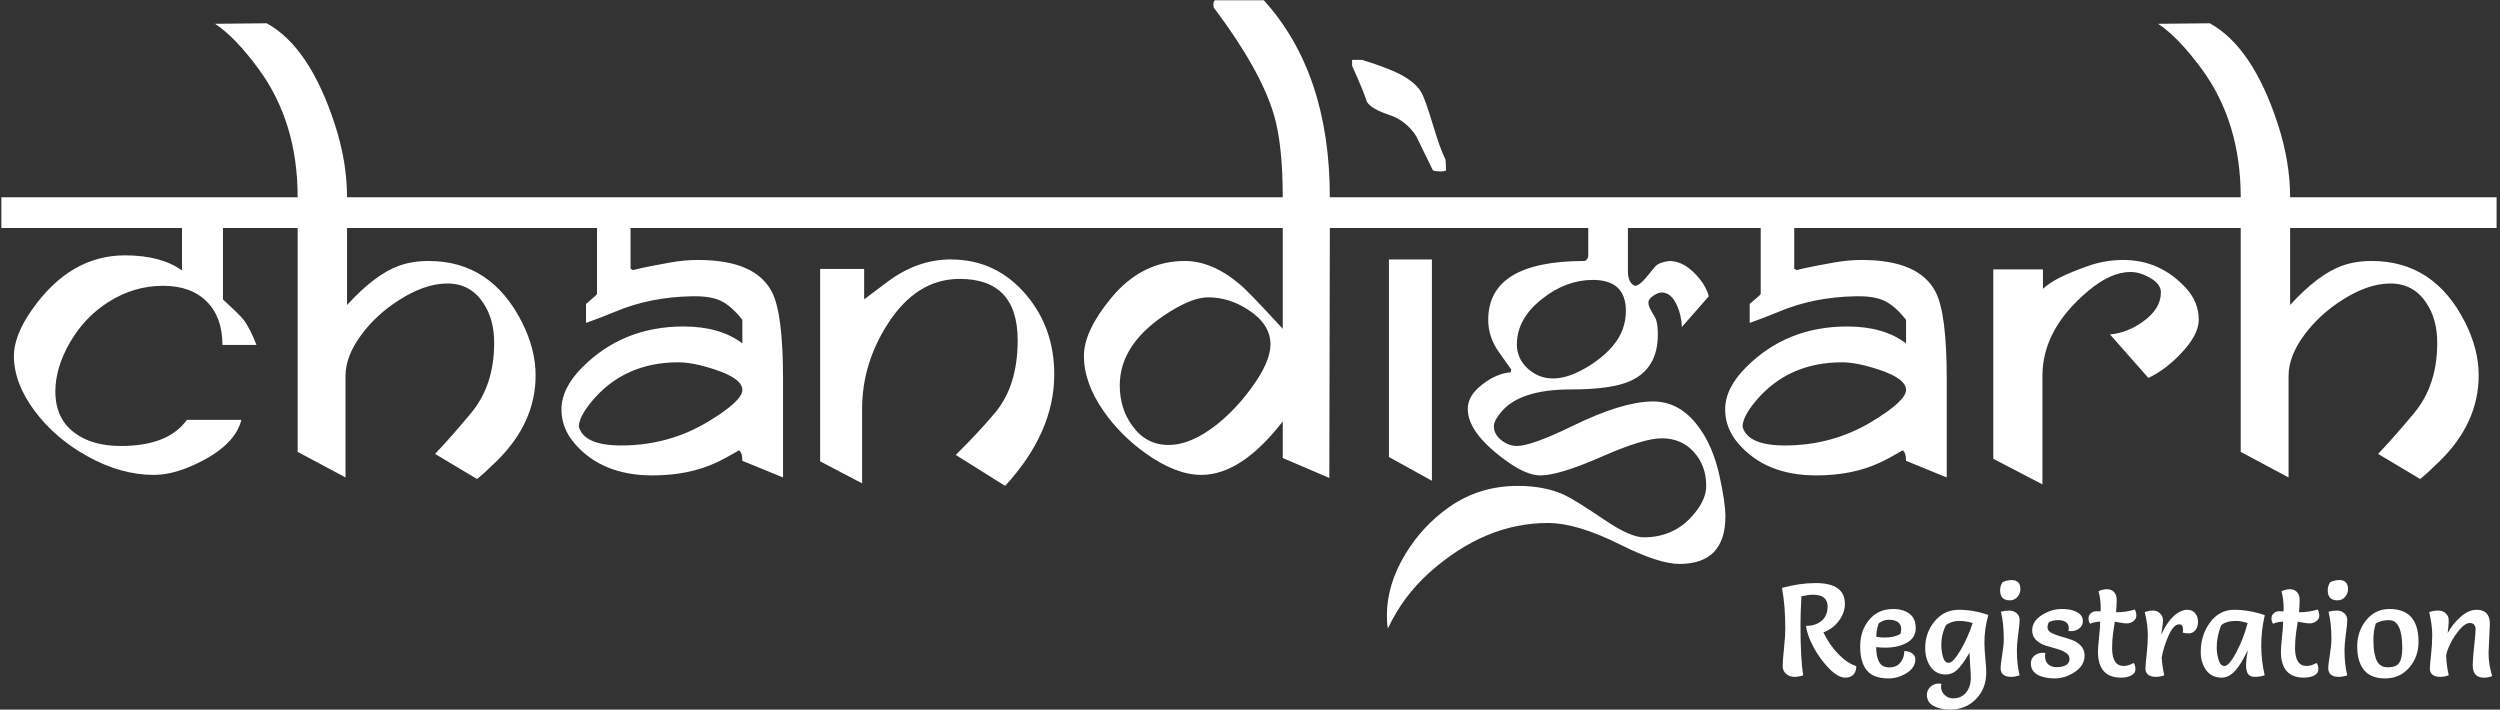<svg width="458" height="130" viewBox="0 0 458 130" fill="none" xmlns="http://www.w3.org/2000/svg">
<rect x="0" y="0" width="458" height="130" fill="#333333" stroke="none"/>
<path d="M50.641 41.766H40.844V54.844C42.906 56.75 44.156 57.984 44.594 58.547C45.375 59.547 46.172 61.094 46.984 63.188H40.75C40.75 59.781 39.781 57.125 37.844 55.219C35.938 53.312 33.281 52.359 29.875 52.359C26.312 52.359 22.984 53.344 19.891 55.312C16.922 57.188 14.531 59.719 12.719 62.906C11 65.938 10.141 68.875 10.141 71.719C10.141 75.062 11.344 77.609 13.75 79.359C15.875 80.922 18.672 81.703 22.141 81.703C27.922 81.703 31.953 80.109 34.234 76.922H44.219C43.375 80.297 40.266 83.141 34.891 85.453C32.484 86.484 30.25 87 28.188 87C24.156 87 20.094 85.859 16 83.578C12.094 81.422 8.875 78.656 6.344 75.281C3.812 71.875 2.547 68.516 2.547 65.203C2.547 62.703 3.656 59.875 5.875 56.719C10.531 50.094 16.203 46.781 22.891 46.781C27.297 46.781 30.781 47.703 33.344 49.547V41.766H0.25V36.141H50.641V41.766ZM101.406 41.766H63.578V55.875C66.984 52.156 70.141 49.766 73.047 48.703C74.672 48.109 76.5 47.812 78.531 47.812C86.156 47.812 91.859 51.562 95.641 59.062C97.297 62.344 98.125 65.578 98.125 68.766C98.125 74.578 95.734 79.828 90.953 84.516C89.359 86.078 88.172 87.156 87.391 87.75L79.703 83.156C81.641 81.125 83.844 78.625 86.312 75.656C89.094 72.312 90.5 68.094 90.531 63C90.562 59.969 89.875 57.438 88.469 55.406C86.875 53.031 84.625 51.875 81.719 51.938C79.031 52 76.156 53.016 73.094 54.984C70.344 56.734 68.062 58.828 66.25 61.266C64.281 63.891 63.297 66.422 63.297 68.859V87.469L54.531 82.781V41.766H49.375V36.141H54.531C54.531 26.953 52.141 19.109 47.359 12.609C44.484 8.703 41.828 5.953 39.391 4.359L48.859 4.266C54.109 7.141 58.281 13.344 61.375 22.875C62.844 27.406 63.578 31.828 63.578 36.141H101.406V41.766ZM146.734 41.766H115.516V49.266C115.641 49.266 115.766 49.328 115.891 49.453C116.016 49.578 116.125 49.641 116.219 49.641C115.969 49.641 115.828 49.625 115.797 49.594C115.797 49.438 118.125 48.938 122.781 48.094C124.5 47.781 126.203 47.625 127.891 47.625C134.922 47.625 139.438 49.594 141.438 53.531C142.781 56.156 143.453 61.453 143.453 69.422V87.469C142.797 87.219 140.312 86.203 136 84.422C136 83.422 135.797 82.781 135.391 82.5C133.734 83.469 132.375 84.203 131.312 84.703C127.938 86.297 124.016 87.094 119.547 87.094C113.391 87.094 108.641 85.156 105.297 81.281C103.672 79.406 102.859 77.312 102.859 75C102.859 72.406 104.141 69.828 106.703 67.266C111.672 62.297 117.844 59.812 125.219 59.812C129.688 59.812 133.281 60.844 136 62.906V58.594C134.625 56.844 133.281 55.672 131.969 55.078C130.688 54.484 128.922 54.219 126.672 54.281C121.641 54.375 117.031 55.297 112.844 57.047C110.969 57.828 109.141 58.531 107.359 59.156V55.688C107.766 55.344 108.359 54.828 109.141 54.141C109.266 53.984 109.344 53.891 109.375 53.859V41.766H99.766V36.141H146.734V41.766ZM136 71.438C136 70.062 134.359 68.828 131.078 67.734C128.359 66.828 126.094 66.375 124.281 66.375C117.688 66.375 112.406 68.75 108.438 73.5C106.844 75.406 106.047 76.969 106.047 78.188C106.703 80.469 109.281 81.609 113.781 81.609C119.594 81.609 124.906 80.156 129.719 77.25C133.906 74.719 136 72.781 136 71.438ZM196.516 41.766H146.125V36.141H196.516V41.766ZM186.438 62.344C186.438 54.844 182.891 51.094 175.797 51.094C170.547 51.094 166.156 53.844 162.625 59.344C159.5 64.219 157.938 69.406 157.938 74.906V88.547L150.25 84.516V49.266H158.312V54.844L162.484 51.703C166.172 48.922 170.062 47.531 174.156 47.531C179.719 47.531 184.328 49.688 187.984 54C191.422 58.062 193.141 62.922 193.141 68.578C193.141 75.672 190.141 82.484 184.141 89.016L175.094 83.344C177.906 80.562 180.297 78 182.266 75.656C185.047 72.344 186.438 67.906 186.438 62.344ZM249.766 41.766H243.625L243.531 87.562L235 83.906V77.203C229.938 83.734 224.969 87 220.094 87C217 87 213.625 85.703 209.969 83.109C206.844 80.891 204.25 78.297 202.188 75.328C199.75 71.828 198.547 68.422 198.578 65.109C198.609 62.078 200.281 58.562 203.594 54.562C207.312 50.062 211.797 47.812 217.047 47.812C220.391 47.812 223.75 49.234 227.125 52.078C228.156 52.922 230.781 55.641 235 60.234V41.766H194.875V36.141H235C235 29.672 234.453 24.609 233.359 20.953C231.734 15.516 228.109 9.047 222.484 1.547C222.359 1.484 222.297 1.234 222.297 0.797C222.297 0.422 222.391 0.172 222.578 0.047H231.531C239.594 8.953 243.625 20.984 243.625 36.141H249.766V41.766ZM232.75 63.094C232.75 60.656 231.422 58.562 228.766 56.812C226.391 55.25 223.922 54.469 221.359 54.469C219.484 54.469 217.141 55.344 214.328 57.094C208.203 60.906 205.141 65.406 205.141 70.594C205.141 73.438 205.906 75.906 207.438 78C209.125 80.344 211.328 81.516 214.047 81.516C216.859 81.516 219.859 80.234 223.047 77.672C225.266 75.891 227.328 73.703 229.234 71.109C231.578 67.922 232.75 65.25 232.75 63.094ZM264.906 31.219C264.781 31.344 264.422 31.406 263.828 31.406C263.328 31.406 262.891 31.344 262.516 31.219L259.469 24.984C258.219 23.016 256.516 21.688 254.359 21C252.234 20.281 250.922 19.5 250.422 18.656C249.953 17.219 249.047 15.016 247.703 12.047V10.969H249.531C251.938 11.719 253.891 12.422 255.391 13.078C257.859 14.172 259.516 15.438 260.359 16.875C260.828 17.656 261.547 19.656 262.516 22.875C263.422 25.906 264.188 28.016 264.812 29.203C264.875 29.766 264.906 30.438 264.906 31.219ZM267.672 41.766H248.594V36.141H267.672V41.766ZM262.328 88.078L254.453 83.719V47.531H262.328V88.078ZM316.094 94.594C316.094 100.406 313.281 103.312 307.656 103.312C305.156 103.312 301.531 102.125 296.781 99.75C291.531 97.125 287.125 95.812 283.562 95.812C275.906 95.812 268.688 98.828 261.906 104.859C258.656 107.766 256.109 111.188 254.266 115.125C254.141 114.625 254.078 113.828 254.078 112.734C254.078 108.984 255.203 105.25 257.453 101.531C259.516 98.094 262.188 95.219 265.469 92.906C269.156 90.312 273.359 89.016 278.078 89.016C281.328 89.016 284.156 89.562 286.562 90.656C287.844 91.25 290.312 92.781 293.969 95.25C297.094 97.375 299.484 98.438 301.141 98.438C305.266 98.438 308.547 96.734 310.984 93.328C312.047 91.859 312.578 90.422 312.578 89.016C312.578 86.547 311.828 84.484 310.328 82.828C308.828 81.141 306.859 80.297 304.422 80.297C302.172 80.297 298.469 81.438 293.312 83.719C288.156 85.969 284.453 87.094 282.203 87.094C280.547 87.094 278.547 86.266 276.203 84.609C271.328 81.141 268.891 77.906 268.891 74.906C268.891 73.25 269.812 71.734 271.656 70.359C273.312 69.078 275.016 68.359 276.766 68.203L276.859 67.688L274.562 64.453C273.281 62.641 272.641 60.688 272.641 58.594C272.641 51.406 278.516 47.812 290.266 47.812C290.609 47.75 290.844 47.469 290.969 46.969V41.766H266.688V36.141H314.875V41.766H298.234V49.641C298.234 51.109 298.656 52.016 299.5 52.359C300.031 52.359 300.703 51.875 301.516 50.906L303.297 48.75C303.766 48.281 304.609 47.969 305.828 47.812C307.797 47.812 309.672 48.938 311.453 51.188C312.266 52.219 312.797 53.25 313.047 54.281L308.125 59.906C308.062 58.469 307.766 57.156 307.234 55.969C306.516 54.375 305.578 53.578 304.422 53.578C303.984 53.578 303.469 53.781 302.875 54.188C302.281 54.594 301.984 55 301.984 55.406C301.984 55.875 302.188 56.438 302.594 57.094C303.062 57.875 303.328 58.359 303.391 58.547C303.609 59.266 303.719 60.172 303.719 61.266C303.719 65.484 302 68.344 298.562 69.844C296.281 70.844 292.688 71.344 287.781 71.344C281.531 71.344 277.266 72.734 274.984 75.516C274.078 76.609 273.641 77.5 273.672 78.188C273.703 79.125 274.172 79.953 275.078 80.672C275.984 81.359 276.922 81.703 277.891 81.703C279.672 81.703 283.094 80.469 288.156 78C294.125 75.094 298.938 73.609 302.594 73.547C305.938 73.484 308.75 74.969 311.031 78C312.875 80.406 314.203 83.469 315.016 87.188C315.734 90.469 316.094 92.938 316.094 94.594ZM297.859 56.953C297.859 53.172 295.844 51.281 291.812 51.281C288.562 51.281 285.484 52.422 282.578 54.703C279.453 57.141 277.891 59.938 277.891 63.094C277.891 64.812 278.547 66.281 279.859 67.5C281.203 68.719 282.734 69.328 284.453 69.328C286.234 69.359 288.25 68.719 290.5 67.406C292.5 66.25 294.156 64.906 295.469 63.375C297.062 61.5 297.859 59.359 297.859 56.953ZM359.922 41.766H328.703V49.266C328.828 49.266 328.953 49.328 329.078 49.453C329.203 49.578 329.312 49.641 329.406 49.641C329.156 49.641 329.016 49.625 328.984 49.594C328.984 49.438 331.312 48.938 335.969 48.094C337.688 47.781 339.391 47.625 341.078 47.625C348.109 47.625 352.625 49.594 354.625 53.531C355.969 56.156 356.641 61.453 356.641 69.422V87.469C355.984 87.219 353.5 86.203 349.188 84.422C349.188 83.422 348.984 82.781 348.578 82.5C346.922 83.469 345.562 84.203 344.5 84.703C341.125 86.297 337.203 87.094 332.734 87.094C326.578 87.094 321.828 85.156 318.484 81.281C316.859 79.406 316.047 77.312 316.047 75C316.047 72.406 317.328 69.828 319.891 67.266C324.859 62.297 331.031 59.812 338.406 59.812C342.875 59.812 346.469 60.844 349.188 62.906V58.594C347.812 56.844 346.469 55.672 345.156 55.078C343.875 54.484 342.109 54.219 339.859 54.281C334.828 54.375 330.219 55.297 326.031 57.047C324.156 57.828 322.328 58.531 320.547 59.156V55.688C320.953 55.344 321.547 54.828 322.328 54.141C322.453 53.984 322.531 53.891 322.562 53.859V41.766H312.953V36.141H359.922V41.766ZM349.188 71.438C349.188 70.062 347.547 68.828 344.266 67.734C341.547 66.828 339.281 66.375 337.469 66.375C330.875 66.375 325.594 68.75 321.625 73.5C320.031 75.406 319.234 76.969 319.234 78.188C319.891 80.469 322.469 81.609 326.969 81.609C332.781 81.609 338.094 80.156 342.906 77.25C347.094 74.719 349.188 72.781 349.188 71.438ZM406.703 41.766H359.312V36.141H406.703V41.766ZM402.812 58.594C402.812 60.438 401.703 62.516 399.484 64.828C397.609 66.797 395.641 68.266 393.578 69.234L386.547 61.266C388.672 61.078 390.688 60.297 392.594 58.922C394.781 57.359 395.875 55.578 395.875 53.578C395.875 52.516 395.188 51.609 393.812 50.859C392.625 50.172 391.453 49.828 390.297 49.828C387.891 49.828 385.312 50.984 382.562 53.297C376.969 57.984 374.172 63.172 374.172 68.859V88.734L365.172 84.047V49.359H374.266V52.922C375.609 51.578 378.391 50.172 382.609 48.703C384.672 47.984 386.797 47.625 388.984 47.625C393.516 47.625 397.359 49.359 400.516 52.828C402.047 54.516 402.812 56.438 402.812 58.594ZM457.375 41.766H419.547V55.875C422.953 52.156 426.109 49.766 429.016 48.703C430.641 48.109 432.469 47.812 434.5 47.812C442.125 47.812 447.828 51.562 451.609 59.062C453.266 62.344 454.094 65.578 454.094 68.766C454.094 74.578 451.703 79.828 446.922 84.516C445.328 86.078 444.141 87.156 443.359 87.75L435.672 83.156C437.609 81.125 439.812 78.625 442.281 75.656C445.062 72.312 446.469 68.094 446.5 63C446.531 59.969 445.844 57.438 444.438 55.406C442.844 53.031 440.594 51.875 437.688 51.938C435 52 432.125 53.016 429.062 54.984C426.312 56.734 424.031 58.828 422.219 61.266C420.25 63.891 419.266 66.422 419.266 68.859V87.469L410.5 82.781V41.766H405.344V36.141H410.5C410.5 26.953 408.109 19.109 403.328 12.609C400.453 8.703 397.797 5.953 395.359 4.359L404.828 4.266C410.078 7.141 414.25 13.344 417.344 22.875C418.812 27.406 419.547 31.828 419.547 36.141H457.375V41.766Z" fill="white"/>
<path d="M334.048 115.84C334.768 117.36 335.68 118.688 336.784 119.824C337.888 120.96 338.984 121.696 340.072 122.032C340.072 122.704 339.896 123.224 339.544 123.592C339.192 123.96 338.688 124.144 338.032 124.144C337.184 124.144 336.216 123.6 335.128 122.512C334.04 121.408 333.088 120.112 332.272 118.624C331.472 117.12 331 115.8 330.856 114.664C332.008 114.664 332.952 114.36 333.688 113.752C334.44 113.128 334.816 112.248 334.816 111.112C334.816 109.672 333.92 108.952 332.128 108.952C331.552 108.952 330.848 109.048 330.016 109.24C329.904 111.4 329.848 113.144 329.848 114.472C329.848 118.728 330.016 121.808 330.352 123.712C329.84 123.904 329.296 124 328.72 124C328.144 124 327.64 123.816 327.208 123.448C326.792 123.08 326.584 122.592 326.584 121.984C326.584 121.376 326.664 120.32 326.824 118.816C326.984 117.296 327.064 116.08 327.064 115.168C327.064 112.368 326.864 109.88 326.464 107.704C328.624 107.112 330.68 106.816 332.632 106.816C336.2 106.816 337.984 108.088 337.984 110.632C337.984 111.752 337.6 112.808 336.832 113.8C336.08 114.776 335.152 115.456 334.048 115.84ZM343.713 118.552C343.713 119.704 343.897 120.616 344.265 121.288C344.633 121.944 345.249 122.272 346.113 122.272C346.977 122.272 347.649 121.984 348.129 121.408C348.625 120.816 348.873 120.104 348.873 119.272C349.417 119.272 349.889 119.408 350.289 119.68C350.689 119.952 350.889 120.328 350.889 120.808C350.889 121.8 350.361 122.632 349.305 123.304C348.249 123.96 347.137 124.288 345.969 124.288C344.145 124.288 342.825 123.8 342.009 122.824C341.193 121.832 340.785 120.368 340.785 118.432C340.785 116.496 341.329 114.872 342.417 113.56C343.521 112.232 344.985 111.568 346.809 111.568C348.057 111.568 349.057 111.856 349.809 112.432C350.577 112.992 350.961 113.872 350.961 115.072C350.961 116.256 350.417 117.152 349.329 117.76C348.257 118.352 346.945 118.648 345.393 118.648C344.849 118.648 344.289 118.616 343.713 118.552ZM343.737 116.656C344.217 116.752 344.721 116.8 345.249 116.8C346.401 116.8 347.369 116.584 348.153 116.152C348.249 115.768 348.297 115.464 348.297 115.24C348.297 114.68 348.097 114.256 347.697 113.968C347.297 113.68 346.745 113.536 346.041 113.536C345.353 113.536 344.729 113.76 344.169 114.208C343.881 115.04 343.737 115.856 343.737 116.656ZM361.385 114.136C360.537 113.88 359.697 113.752 358.865 113.752C358.033 113.752 357.249 114 356.513 114.496C355.937 115.648 355.649 116.872 355.649 118.168C355.649 118.92 355.753 119.656 355.961 120.376C356.169 121.08 356.513 121.432 356.993 121.432C357.537 121.432 358.265 120.656 359.177 119.104C360.089 117.552 360.825 115.896 361.385 114.136ZM357.785 127.936C358.809 127.936 359.609 127.584 360.185 126.88C360.761 126.176 361.049 125.272 361.049 124.168C361.049 123.624 361.009 122.832 360.929 121.792C360.865 120.752 360.825 120.016 360.809 119.584C359.673 121.568 358.681 122.784 357.833 123.232C357.401 123.456 356.945 123.568 356.465 123.568C355.265 123.568 354.337 123.096 353.681 122.152C353.025 121.208 352.697 120.056 352.697 118.696C352.697 116.84 353.273 115.216 354.425 113.824C355.593 112.416 357.065 111.712 358.841 111.712C360.633 111.712 362.441 112.024 364.265 112.648C363.785 114.36 363.545 116.04 363.545 117.688C363.545 118.472 363.601 119.448 363.713 120.616C363.825 121.768 363.881 122.624 363.881 123.184C363.881 125.152 363.257 126.776 362.009 128.056C360.761 129.352 359.161 130 357.209 130C356.057 130 355.065 129.776 354.233 129.328C353.417 128.896 353.009 128.216 353.009 127.288C353.009 126.712 353.225 126.224 353.657 125.824C354.089 125.424 354.601 125.224 355.193 125.224C355.321 125.224 355.481 125.24 355.673 125.272C355.625 125.48 355.601 125.664 355.601 125.824C355.601 126.4 355.817 126.896 356.249 127.312C356.681 127.728 357.193 127.936 357.785 127.936ZM366.563 112.072C367.075 111.928 367.587 111.856 368.099 111.856C368.627 111.856 369.075 112.016 369.443 112.336C369.811 112.656 369.995 113.072 369.995 113.584C369.995 114.08 369.907 114.952 369.731 116.2C369.571 117.432 369.491 118.392 369.491 119.08C369.491 120.872 369.659 122.416 369.995 123.712C369.499 123.904 368.963 124 368.387 124C367.811 124 367.355 123.872 367.019 123.616C366.683 123.344 366.515 122.96 366.515 122.464C366.515 121.952 366.611 121.12 366.803 119.968C366.995 118.816 367.091 117.864 367.091 117.112C367.091 115.112 366.915 113.432 366.563 112.072ZM366.875 106.648C367.435 106.392 367.987 106.264 368.531 106.264C369.075 106.264 369.475 106.408 369.731 106.696C370.003 106.968 370.139 107.376 370.139 107.92C370.139 108.464 369.955 108.944 369.587 109.36C369.235 109.776 368.771 109.984 368.195 109.984C367.011 109.984 366.419 109.368 366.419 108.136C366.419 107.592 366.571 107.096 366.875 106.648ZM374.72 119.632C374.672 119.856 374.648 120.04 374.648 120.184C374.648 120.84 374.84 121.344 375.224 121.696C375.624 122.048 376.152 122.224 376.808 122.224C377.48 122.224 378.032 122.104 378.464 121.864C378.912 121.608 379.136 121.232 379.136 120.736C379.136 120.24 378.896 119.848 378.416 119.56C377.952 119.256 377.384 119.016 376.712 118.84C376.056 118.664 375.392 118.472 374.72 118.264C374.048 118.04 373.472 117.696 372.992 117.232C372.528 116.768 372.296 116.184 372.296 115.48C372.296 114.376 372.88 113.448 374.048 112.696C375.216 111.944 376.44 111.568 377.72 111.568C379.128 111.568 380.2 111.856 380.936 112.432C381.368 112.768 381.584 113.216 381.584 113.776C381.584 114.32 381.368 114.768 380.936 115.12C380.52 115.456 380.008 115.624 379.4 115.624C379.272 115.624 379.112 115.608 378.92 115.576C378.968 115.368 378.992 115.184 378.992 115.024C378.992 114.56 378.816 114.208 378.464 113.968C378.112 113.728 377.632 113.608 377.024 113.608C376.432 113.608 375.888 113.728 375.392 113.968C375.2 114.224 375.104 114.552 375.104 114.952C375.104 115.352 375.336 115.68 375.8 115.936C376.264 116.176 376.824 116.392 377.48 116.584C378.152 116.76 378.824 116.968 379.496 117.208C380.168 117.432 380.736 117.792 381.2 118.288C381.664 118.768 381.896 119.376 381.896 120.112C381.896 121.312 381.296 122.312 380.096 123.112C378.912 123.896 377.688 124.288 376.424 124.288C375.16 124.288 374.112 124.064 373.28 123.616C372.464 123.152 372.056 122.456 372.056 121.528C372.056 120.952 372.264 120.488 372.68 120.136C373.112 119.768 373.632 119.584 374.24 119.584C374.368 119.584 374.528 119.6 374.72 119.632ZM384.442 108.328C384.954 108.072 385.474 107.944 386.002 107.944C386.53 107.944 386.954 108.112 387.274 108.448C387.61 108.784 387.778 109.28 387.778 109.936C387.778 110.592 387.738 111.336 387.658 112.168C388.858 112.168 390.002 112 391.09 111.664C391.282 111.984 391.378 112.36 391.378 112.792C391.378 113.208 391.186 113.552 390.802 113.824C390.434 114.08 390.058 114.208 389.674 114.208C389.29 114.208 388.858 114.16 388.378 114.064C387.898 113.968 387.586 113.912 387.442 113.896C387.426 114.04 387.378 114.328 387.298 114.76C387.234 115.192 387.178 115.568 387.13 115.888C387.002 116.768 386.938 117.712 386.938 118.72C386.938 120.912 387.65 122.008 389.074 122.008C389.602 122.008 390.21 121.824 390.898 121.456C391.106 121.76 391.21 122.152 391.21 122.632C391.21 123.112 390.946 123.488 390.418 123.76C389.906 124.016 389.29 124.144 388.57 124.144C385.754 124.144 384.346 122.544 384.346 119.344C384.346 118.88 384.41 118.04 384.538 116.824C384.682 115.608 384.754 114.624 384.754 113.872C383.986 113.92 383.37 114.056 382.906 114.28C382.714 113.992 382.618 113.664 382.618 113.296C382.618 112.912 382.754 112.6 383.026 112.36C383.298 112.104 383.634 111.976 384.034 111.976C384.434 111.976 384.698 111.984 384.826 112C384.842 111.872 384.85 111.704 384.85 111.496C384.85 110.296 384.714 109.24 384.442 108.328ZM396.503 123.712C396.007 123.904 395.479 124 394.919 124C394.359 124 393.903 123.872 393.551 123.616C393.215 123.344 393.047 122.976 393.047 122.512C393.047 122.032 393.119 121.168 393.263 119.92C393.407 118.672 393.479 117.464 393.479 116.296C393.479 115.112 393.295 113.728 392.927 112.144C393.439 111.952 393.943 111.856 394.439 111.856C394.935 111.856 395.359 112.024 395.711 112.36C396.079 112.696 396.263 113.144 396.263 113.704C396.263 113.992 396.215 114.424 396.119 115C396.023 115.56 395.967 115.984 395.951 116.272C396.575 114.848 397.311 113.736 398.159 112.936C399.023 112.12 399.879 111.712 400.727 111.712C401.319 111.712 401.791 111.92 402.143 112.336C402.495 112.752 402.671 113.28 402.671 113.92C402.671 114.544 402.511 115.056 402.191 115.456C401.871 115.84 401.471 116.032 400.991 116.032C400.527 116.032 400.151 115.984 399.863 115.888C399.911 115.696 399.935 115.52 399.935 115.36C399.935 114.704 399.703 114.376 399.239 114.376C398.535 114.376 397.871 115.088 397.247 116.512C396.639 117.92 396.231 119.24 396.023 120.472C396.103 121.672 396.263 122.752 396.503 123.712ZM414.911 112.696C414.479 114.536 414.263 116.384 414.263 118.24C414.263 120.08 414.471 121.904 414.887 123.712C414.311 123.904 413.719 124 413.111 124C412.503 124 412.079 123.824 411.839 123.472C411.599 123.104 411.479 122.584 411.479 121.912C411.479 121.224 411.583 120.288 411.791 119.104C410.655 121.536 409.559 123.072 408.503 123.712C408.023 124 407.527 124.144 407.015 124.144C405.799 124.144 404.855 123.696 404.183 122.8C403.511 121.888 403.175 120.76 403.175 119.416C403.175 117.368 403.743 115.576 404.879 114.04C406.015 112.488 407.487 111.712 409.295 111.712C411.119 111.712 412.991 112.04 414.911 112.696ZM411.767 114.136C410.919 113.88 410.199 113.752 409.607 113.752C408.407 113.752 407.511 114.016 406.919 114.544C406.375 115.888 406.103 117.256 406.103 118.648C406.103 119.384 406.215 120.128 406.439 120.88C406.679 121.632 407.039 122.008 407.519 122.008C408.079 122.008 408.799 121.184 409.679 119.536C410.559 117.888 411.255 116.088 411.767 114.136ZM417.957 108.328C418.469 108.072 418.989 107.944 419.517 107.944C420.045 107.944 420.469 108.112 420.789 108.448C421.125 108.784 421.293 109.28 421.293 109.936C421.293 110.592 421.253 111.336 421.173 112.168C422.373 112.168 423.517 112 424.605 111.664C424.797 111.984 424.893 112.36 424.893 112.792C424.893 113.208 424.701 113.552 424.317 113.824C423.949 114.08 423.573 114.208 423.189 114.208C422.805 114.208 422.373 114.16 421.893 114.064C421.413 113.968 421.101 113.912 420.957 113.896C420.941 114.04 420.893 114.328 420.813 114.76C420.749 115.192 420.693 115.568 420.645 115.888C420.517 116.768 420.453 117.712 420.453 118.72C420.453 120.912 421.165 122.008 422.589 122.008C423.117 122.008 423.725 121.824 424.413 121.456C424.621 121.76 424.725 122.152 424.725 122.632C424.725 123.112 424.461 123.488 423.933 123.76C423.421 124.016 422.805 124.144 422.085 124.144C419.269 124.144 417.861 122.544 417.861 119.344C417.861 118.88 417.925 118.04 418.053 116.824C418.197 115.608 418.269 114.624 418.269 113.872C417.501 113.92 416.885 114.056 416.421 114.28C416.229 113.992 416.133 113.664 416.133 113.296C416.133 112.912 416.269 112.6 416.541 112.36C416.813 112.104 417.149 111.976 417.549 111.976C417.949 111.976 418.213 111.984 418.341 112C418.357 111.872 418.365 111.704 418.365 111.496C418.365 110.296 418.229 109.24 417.957 108.328ZM426.586 112.072C427.098 111.928 427.61 111.856 428.122 111.856C428.65 111.856 429.098 112.016 429.466 112.336C429.834 112.656 430.018 113.072 430.018 113.584C430.018 114.08 429.93 114.952 429.754 116.2C429.594 117.432 429.514 118.392 429.514 119.08C429.514 120.872 429.682 122.416 430.018 123.712C429.522 123.904 428.986 124 428.41 124C427.834 124 427.378 123.872 427.042 123.616C426.706 123.344 426.538 122.96 426.538 122.464C426.538 121.952 426.634 121.12 426.826 119.968C427.018 118.816 427.114 117.864 427.114 117.112C427.114 115.112 426.938 113.432 426.586 112.072ZM426.898 106.648C427.458 106.392 428.01 106.264 428.554 106.264C429.098 106.264 429.498 106.408 429.754 106.696C430.026 106.968 430.162 107.376 430.162 107.92C430.162 108.464 429.978 108.944 429.61 109.36C429.258 109.776 428.794 109.984 428.218 109.984C427.034 109.984 426.442 109.368 426.442 108.136C426.442 107.592 426.594 107.096 426.898 106.648ZM436.975 124.288C435.215 124.288 433.919 123.776 433.087 122.752C432.255 121.712 431.839 120.272 431.839 118.432C431.839 116.576 432.391 114.968 433.495 113.608C434.599 112.248 436.015 111.568 437.743 111.568C441.295 111.568 443.071 113.568 443.071 117.568C443.071 119.44 442.495 121.032 441.343 122.344C440.191 123.64 438.735 124.288 436.975 124.288ZM435.247 114.208C434.959 115.136 434.815 116.064 434.815 116.992C434.815 117.92 434.847 118.64 434.911 119.152C434.975 119.664 435.095 120.176 435.271 120.688C435.639 121.728 436.359 122.248 437.431 122.248C438.519 122.248 439.231 121.96 439.567 121.384C439.919 120.808 440.095 119.92 440.095 118.72C440.095 115.312 439.287 113.608 437.671 113.608C436.743 113.608 435.935 113.808 435.247 114.208ZM456.143 114.304L455.903 119.584C455.903 121.04 456.127 122.464 456.575 123.856C456.127 124.048 455.615 124.144 455.039 124.144C453.679 124.144 452.999 123.384 452.999 121.864C452.999 121.176 453.087 120.024 453.263 118.408C453.439 116.776 453.527 115.752 453.527 115.336C453.527 114.536 453.167 114.136 452.447 114.136C451.919 114.136 451.319 114.52 450.647 115.288C449.991 116.04 449.423 116.888 448.943 117.832C448.479 118.76 448.207 119.528 448.127 120.136C448.191 121.384 448.351 122.576 448.607 123.712C448.095 123.904 447.559 124 446.999 124C446.455 124 446.007 123.872 445.655 123.616C445.319 123.344 445.151 122.976 445.151 122.512C445.151 122.032 445.223 121.184 445.367 119.968C445.511 118.736 445.583 117.52 445.583 116.32C445.583 115.104 445.399 113.712 445.031 112.144C445.543 111.952 446.087 111.856 446.663 111.856C447.239 111.856 447.703 112.024 448.055 112.36C448.423 112.696 448.607 113.112 448.607 113.608C448.607 114.104 448.543 114.896 448.415 115.984C449.023 114.848 449.815 113.856 450.791 113.008C451.767 112.144 452.743 111.712 453.719 111.712C455.335 111.712 456.143 112.576 456.143 114.304Z" fill="white"/>
</svg>

